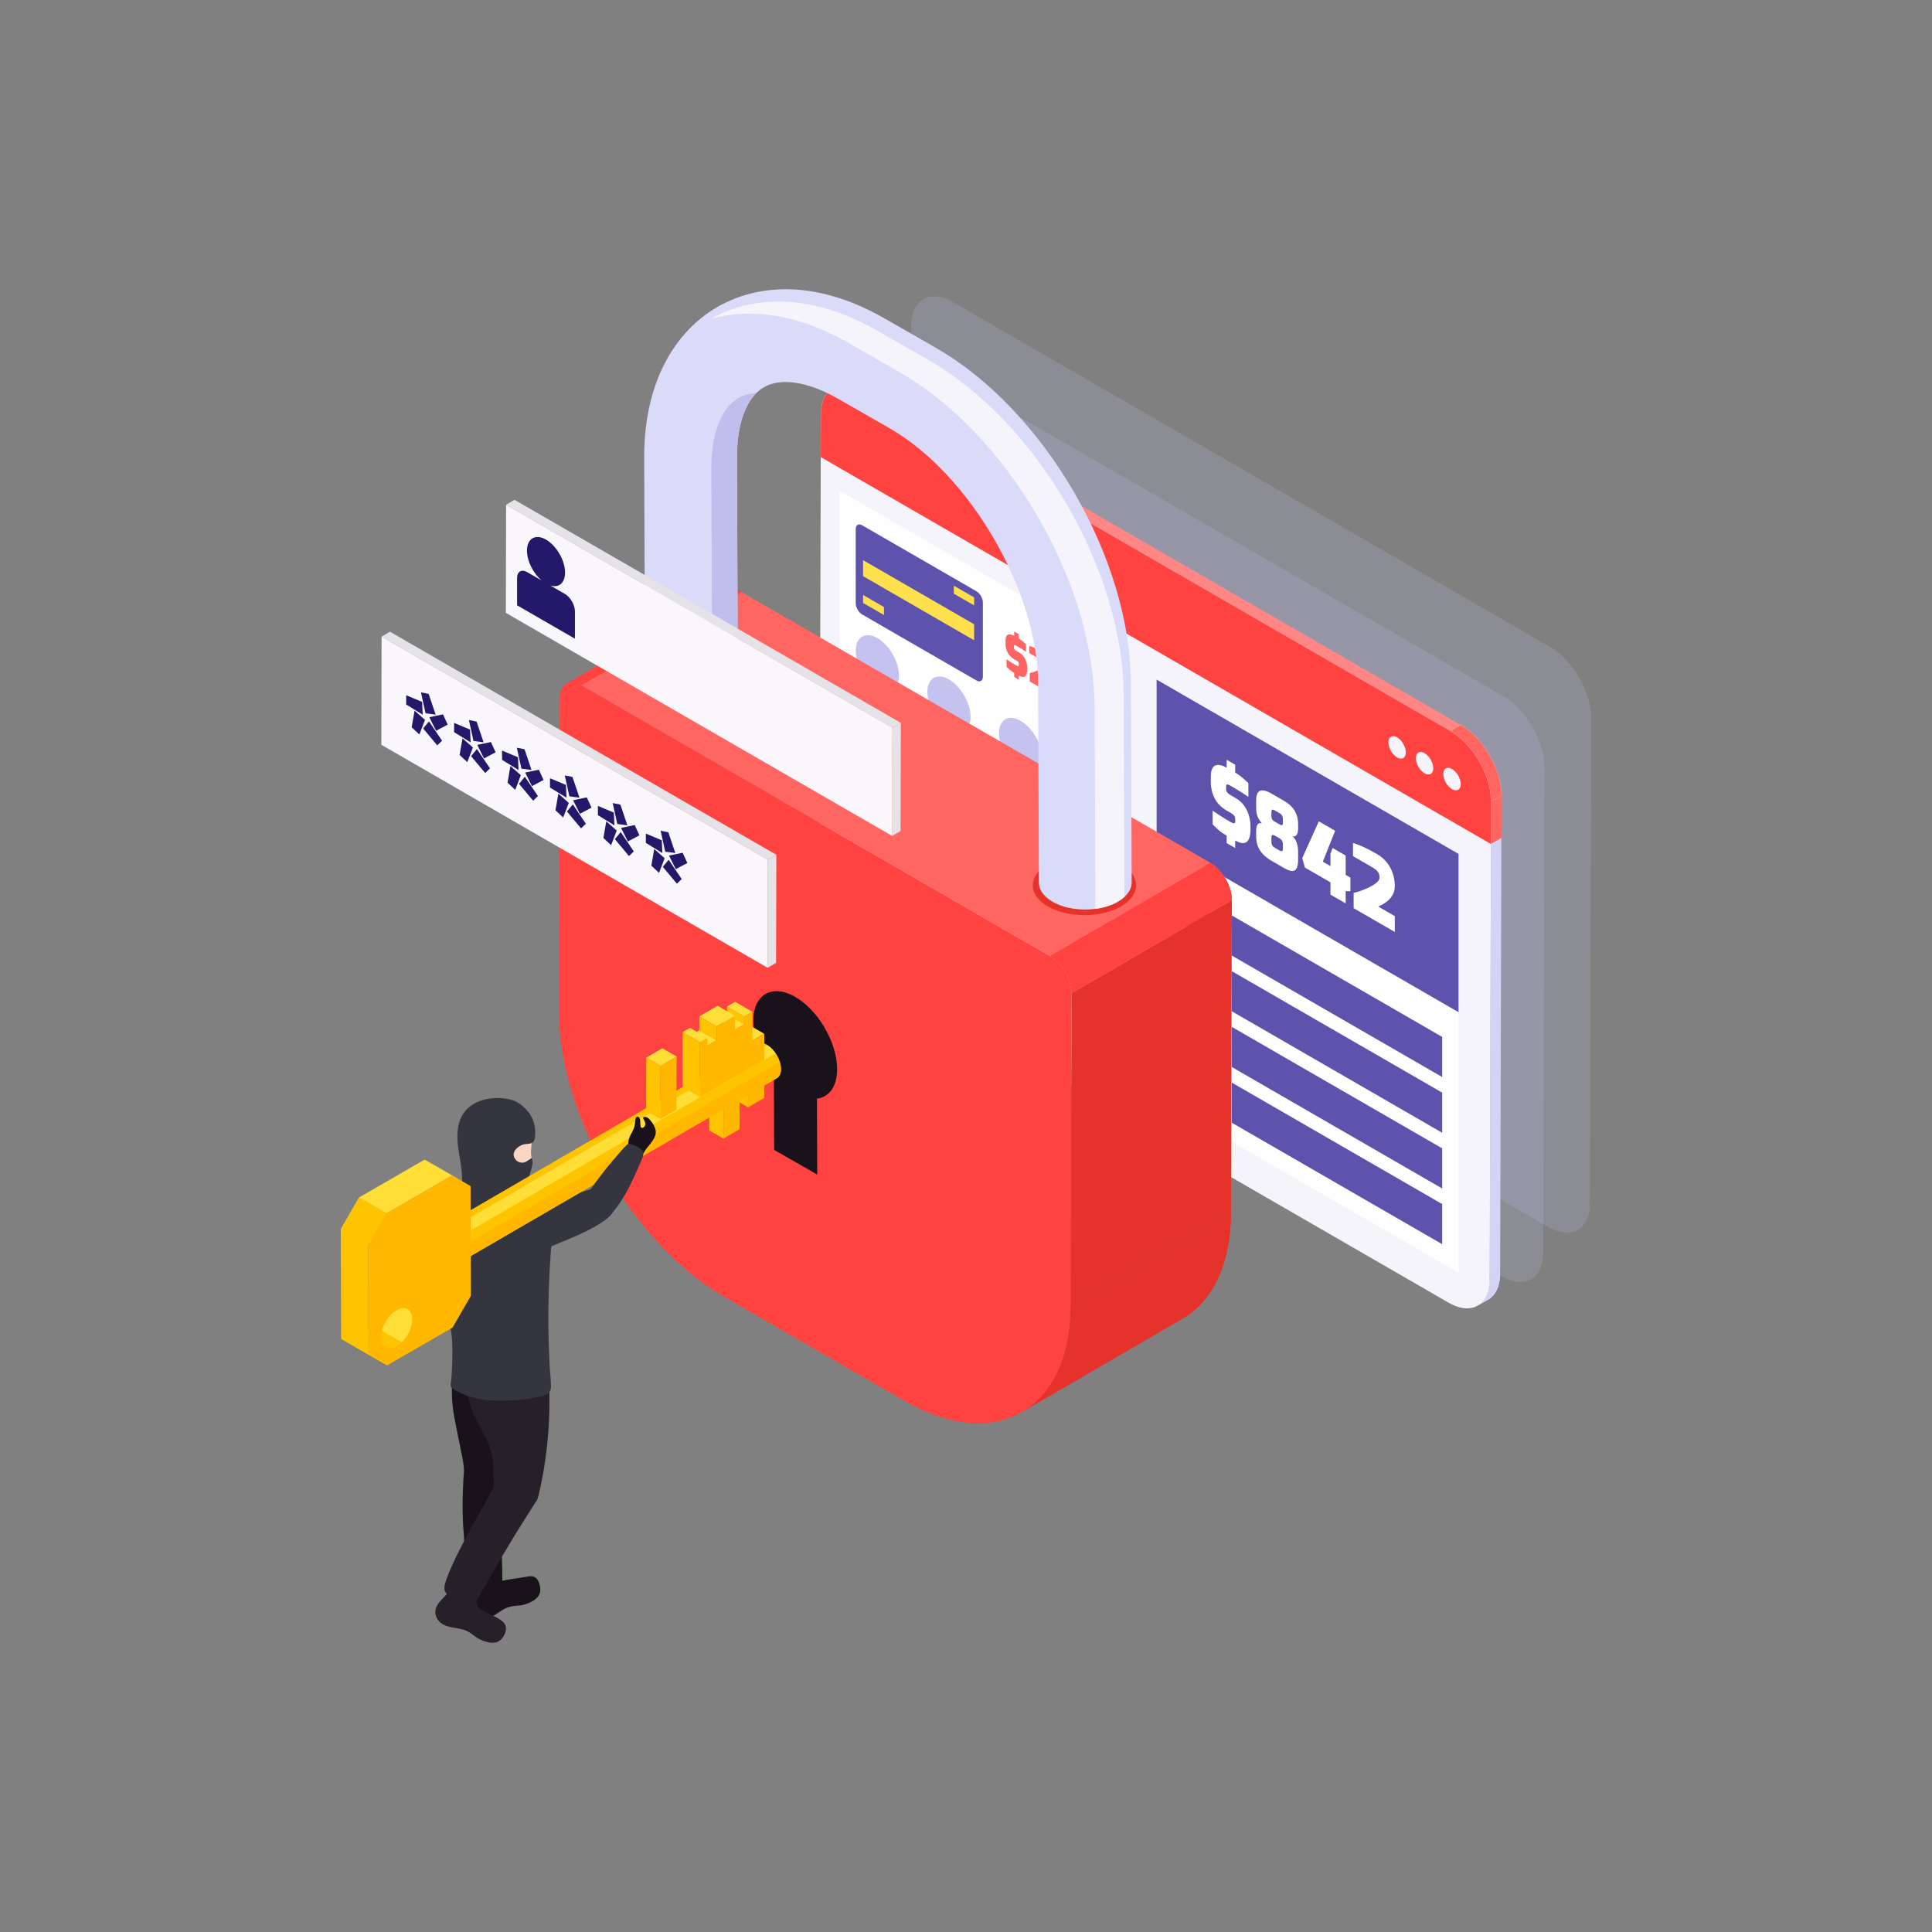 <?xml version="1.0" encoding="utf-8"?>
<!-- Generator: Adobe Illustrator 27.5.0, SVG Export Plug-In . SVG Version: 6.00 Build 0)  -->
<svg version="1.1" id="Layer_1" xmlns="http://www.w3.org/2000/svg" xmlns:xlink="http://www.w3.org/1999/xlink" x="0px" y="0px"
	 viewBox="0 0 450 450" style="enable-background:new 0 0 450 450;" xml:space="preserve">
<rect x="0" y="0" width="450" height="450" fill="#808080" stroke="none"/>
<g>
	<g>
		<g style="opacity:0.2;">
			<path style="fill:#BFBEED;" d="M211.906,188.811c-0.021,6.134,4.295,13.597,9.632,16.682l139.073,80.29
				c5.337,3.084,9.68,0.615,9.694-5.519l0.294-102.904l0.028-10.03c0.014-6.134-4.295-13.605-9.632-16.682L221.922,70.351
				c-5.337-3.077-9.68-0.608-9.694,5.526l-0.028,10.037L211.906,188.811z"/>
		</g>
		<g style="opacity:0.2;">
			<path style="fill:#BFBEED;" d="M201.021,200.291c-0.021,6.134,4.295,13.597,9.632,16.682l139.072,80.29
				c5.337,3.085,9.68,0.616,9.694-5.519l0.294-102.904l0.028-10.03c0.014-6.134-4.295-13.604-9.632-16.682L211.037,81.831
				c-5.337-3.077-9.68-0.609-9.694,5.526l-0.028,10.037L201.021,200.291z"/>
		</g>
		<g>
			<g>
				<g style="enable-background:new    ;">
					<g style="enable-background:new    ;">
						<defs>
							<path id="SVGID_1_" style="enable-background:new    ;" d="M196.402,89.051l-2.429,1.412c1.732-1.006,4.13-0.865,6.776,0.663
								l2.429-1.412C200.532,88.187,198.133,88.045,196.402,89.051z"/>
						</defs>
						<use xlink:href="#SVGID_1_"  style="overflow:visible;fill:#F4F4FA;"/>
						<clipPath id="SVGID_00000165206821095819027160000008598042058260741024_">
							<use xlink:href="#SVGID_1_"  style="overflow:visible;"/>
						</clipPath>
						<g style="clip-path:url(#SVGID_00000165206821095819027160000008598042058260741024_);">
							<path style="fill:#FE8786;" d="M200.749,91.126l2.429-1.412c-2.646-1.528-5.045-1.669-6.776-0.663l-2.429,1.412
								C195.704,89.457,198.102,89.598,200.749,91.126z"/>
						</g>
					</g>
					<g style="enable-background:new    ;">
						<defs>
							<path id="SVGID_00000105390756660315292730000009085885648016630963_" style="enable-background:new    ;" d="
								M344.206,304.098l2.429-1.411c1.708-0.993,2.767-3.104,2.776-6.105l-2.429,1.412
								C346.973,300.995,345.914,303.105,344.206,304.098z"/>
						</defs>
						<use xlink:href="#SVGID_00000105390756660315292730000009085885648016630963_"  style="overflow:visible;fill:#F4F4FA;"/>
						<clipPath id="SVGID_00000057826604603165038280000001927889496159730565_">
							<use xlink:href="#SVGID_00000105390756660315292730000009085885648016630963_"  style="overflow:visible;"/>
						</clipPath>
						<g style="clip-path:url(#SVGID_00000057826604603165038280000001927889496159730565_);">
							<path style="fill:#D3D3F5;" d="M344.206,304.098l2.429-1.411c1.708-0.993,2.767-3.104,2.776-6.105l-2.429,1.412
								C346.973,300.995,345.914,303.105,344.206,304.098z"/>
						</g>
					</g>
					<g>
						<polygon style="fill:#FF6661;" points="347.298,186.697 349.727,185.286 349.699,195.18 347.27,196.582 						"/>
						<polygon style="fill:#D3D3F5;" points="349.699,195.18 349.411,296.582 346.982,297.994 347.27,196.582 						"/>
					</g>
					<g>
						<polygon style="fill:#FE8786;" points="337.805,170.255 340.234,168.844 203.178,89.714 200.749,91.126 						"/>
					</g>
					<g style="enable-background:new    ;">
						<defs>
							<path id="SVGID_00000070841462955792253710000013783924248349220285_" style="enable-background:new    ;" d="
								M347.298,186.697l2.429-1.412c0.017-6.043-4.234-13.406-9.493-16.442l-2.429,1.412
								C343.064,173.292,347.315,180.654,347.298,186.697z"/>
						</defs>
						<use xlink:href="#SVGID_00000070841462955792253710000013783924248349220285_"  style="overflow:visible;fill:#F4F4FA;"/>
						<clipPath id="SVGID_00000104666972921002462590000003536000269565844407_">
							<use xlink:href="#SVGID_00000070841462955792253710000013783924248349220285_"  style="overflow:visible;"/>
						</clipPath>
						<g style="clip-path:url(#SVGID_00000104666972921002462590000003536000269565844407_);enable-background:new    ;">
							<path style="fill:#FF6661;" d="M347.298,186.697l2.429-1.412c0.017-6.043-4.234-13.406-9.493-16.442l-2.429,1.412
								C343.064,173.292,347.315,180.654,347.298,186.697z"/>
						</g>
					</g>
					<g>
						<path style="fill:#F4F4FA;" d="M190.88,207.866c-0.021,6.045,4.232,13.4,9.492,16.44l137.055,79.126
							c5.26,3.04,9.54,0.607,9.554-5.438l0.289-101.411l0.028-9.885c0.014-6.045-4.232-13.407-9.492-16.44L200.751,91.125
							c-5.26-3.033-9.54-0.6-9.554,5.446l-0.028,9.891L190.88,207.866z"/>
					</g>
					<path style="fill:#FE4340;" d="M191.169,106.462l156.1,90.12l0.028-9.885c0.014-6.045-4.232-13.407-9.492-16.44L200.751,91.125
						c-5.26-3.033-9.54-0.6-9.554,5.446L191.169,106.462z"/>
				</g>
			</g>
		</g>
		<g>
			<path style="fill:#F4F4FA;" d="M327.446,175.251c0,1.294-0.909,1.819-2.03,1.172c-1.121-0.647-2.03-2.221-2.03-3.516
				c0-1.295,0.909-1.819,2.03-1.172C326.537,172.382,327.446,173.956,327.446,175.251z"/>
			<path style="fill:#F4F4FA;" d="M333.84,178.943c0,1.294-0.909,1.819-2.03,1.172c-1.121-0.647-2.03-2.221-2.03-3.516
				c0-1.294,0.909-1.819,2.03-1.172C332.931,176.074,333.84,177.648,333.84,178.943z"/>
			<path style="fill:#F4F4FA;" d="M340.234,182.634c0,1.294-0.909,1.819-2.03,1.172c-1.121-0.648-2.03-2.221-2.03-3.516
				c0-1.295,0.909-1.819,2.03-1.172C339.325,179.766,340.234,181.34,340.234,182.634z"/>
		</g>
		<g style="opacity:0.9;">
			<polygon style="fill:#FFFFFF;" points="339.728,198.895 269.392,158.286 269.392,255.833 339.728,296.442 			"/>
			<polygon style="opacity:0.9;fill:#3A2C99;" points="339.728,198.895 269.392,158.286 269.393,195.151 339.728,235.759 			"/>
			<polygon style="opacity:0.9;fill:#3A2C99;" points="335.911,241.518 286.902,213.223 286.902,222.565 335.911,250.861 			"/>
			<polygon style="opacity:0.9;fill:#3A2C99;" points="335.911,254.495 286.902,226.2 286.902,235.543 335.911,263.838 			"/>
			<polygon style="opacity:0.9;fill:#3A2C99;" points="335.911,267.473 286.902,239.178 286.902,248.52 335.911,276.816 			"/>
			<polygon style="opacity:0.9;fill:#3A2C99;" points="335.911,280.451 286.902,252.155 286.903,261.499 335.911,289.793 			"/>
			<path style="opacity:0.9;fill:#3A2C99;" d="M282.021,215.076c0-2.578-1.801-5.707-4.022-6.989
				c-2.222-1.282-4.023-0.233-4.023,2.344c0,2.577,1.801,5.706,4.023,6.99C280.221,218.703,282.021,217.653,282.021,215.076z"/>
			<path style="opacity:0.9;fill:#3A2C99;" d="M282.022,254.009c0-2.578-1.801-5.706-4.023-6.989
				c-2.222-1.283-4.023-0.233-4.023,2.344c0,2.577,1.802,5.708,4.023,6.989C280.221,257.636,282.022,256.586,282.022,254.009z"/>
			<path style="opacity:0.9;fill:#3A2C99;" d="M282.022,241.031c0-2.577-1.801-5.706-4.023-6.988
				c-2.222-1.284-4.023-0.234-4.023,2.344c0,2.578,1.801,5.706,4.023,6.989C280.221,244.659,282.022,243.609,282.022,241.031z"/>
			<path style="opacity:0.9;fill:#3A2C99;" d="M282.021,228.053c0-2.577-1.8-5.706-4.022-6.988
				c-2.222-1.283-4.023-0.233-4.023,2.344c0,2.577,1.801,5.705,4.023,6.988C280.221,231.681,282.021,230.631,282.021,228.053z"/>
			<g>
				<polygon style="fill:#FFFFFF;" points="263.247,198.557 195.506,159.447 195.505,114.267 263.247,153.377 				"/>
				<g>
					<path style="opacity:0.9;fill:#3A2C99;" d="M227.428,158.491l-26.611-15.364c-0.829-0.479-1.501-1.646-1.501-2.608l0-17.293
						c0-0.961,0.671-1.353,1.501-0.875l26.61,15.363c0.829,0.48,1.501,1.646,1.501,2.608l0,17.294
						C228.929,158.577,228.257,158.968,227.428,158.491z"/>
					<polygon style="fill:#FFDE38;" points="226.89,149.132 201.021,134.195 201.021,130.468 226.89,145.403 					"/>
					<polygon style="fill:#FFDE38;" points="226.891,141.01 222.164,138.281 222.164,136.417 226.891,139.146 					"/>
					<polygon style="fill:#FFDE38;" points="205.895,143.252 201.021,140.439 201.021,138.575 205.895,141.389 					"/>
				</g>
				<g style="opacity:0.9;">
					<path style="fill:#FE4340;" d="M234.208,149.229c0-1.668,0.908-1.722,2.016-1.128v-0.996l1.077,0.622v0.995
						c0.728,0.455,1.147,0.825,1.676,1.35v1.747c-0.638-0.45-1.436-0.945-2.094-1.325c-0.539-0.311-0.738-0.403-0.738,0.083v0.127
						c0,0.359,0.06,0.589,0.598,0.899l0.639,0.369c1.517,0.876,1.867,2.606,1.867,3.532v0.382c0,2.094-0.979,2.003-1.947,1.468
						v0.949l-1.077-0.622v-0.949c-0.877-0.518-1.007-0.674-1.786-1.425v-1.747c0.399,0.277,1.357,0.911,2.285,1.447
						c0.429,0.247,0.588,0.212,0.589-0.135v-0.186c0-0.335-0.089-0.561-0.529-0.814l-0.599-0.346
						c-1.896-1.094-1.975-3.05-1.975-3.594V149.229z"/>
					<path style="fill:#FE4340;" d="M239.765,150.445c0.818,0.265,1.596,0.574,3.033,1.406c1.556,0.897,2.274,2.469,2.274,4.09
						c0,1.596-1.476,2.296-2.094,2.586l2.094,1.21v2.013l-5.227-3.017v-1.945c0.808-0.159,3.292-1.062,3.292-1.929
						c0-0.706-0.33-0.978-1.137-1.444l-2.235-1.29L239.765,150.445z"/>
					<path style="fill:#FE4340;" d="M245.522,153.84c0.878,0.148,2.105,0.867,3.272,1.565c1.099,0.657,1.886,1.852,1.886,3.229
						v0.452c0,0.844-0.229,1.302-0.838,1.205c0.628,0.595,0.838,1.387,0.838,2.267v0.336c0,1.399-0.739,1.748-1.955,1.046
						c-1.138-0.658-2.265-1.274-3.143-2.139l0.01-1.695l2.175,1.256c0.778,0.449,0.978,0.553,0.978,0.009v-0.105
						c0-0.533-0.279-0.717-0.918-1.12l-1.626-1.02v-1.828l1.626,0.823c0.688,0.361,0.938,0.507,0.938-0.026v-0.104
						c0-0.59-0.419-0.832-0.938-1.132l-2.304-1.331V153.84z"/>
					<path style="fill:#FE4340;" d="M251.259,156.851l4.798,2.77l0.469,1.173l-2.284,6.25l-2.055-1.187l1.975-5.317l-2.903-1.676
						V156.851z"/>
				</g>
				<g>
					<path style="fill:#BFBEED;" d="M209.394,157.374c0-3.229-2.256-7.148-5.039-8.755c-2.783-1.606-5.039-0.292-5.039,2.936
						c0,3.228,2.256,7.149,5.039,8.755C207.138,161.917,209.395,160.603,209.394,157.374z"/>
					<path style="fill:#BFBEED;" d="M226.075,167.005c0-3.228-2.256-7.148-5.039-8.754c-2.783-1.608-5.039-0.292-5.039,2.936
						c0,3.228,2.256,7.148,5.039,8.754C223.819,171.548,226.075,170.234,226.075,167.005z"/>
					<path style="fill:#BFBEED;" d="M242.755,176.636c0-3.229-2.256-7.148-5.039-8.755c-2.783-1.607-5.039-0.292-5.039,2.936
						c0,3.229,2.256,7.148,5.039,8.755C240.499,181.178,242.755,179.864,242.755,176.636z"/>
					<path style="fill:#BFBEED;" d="M259.436,186.267c0-3.229-2.256-7.148-5.039-8.755c-2.783-1.607-5.039-0.293-5.039,2.936
						c0,3.228,2.256,7.147,5.039,8.755C257.18,190.808,259.436,189.495,259.436,186.267z"/>
				</g>
			</g>
			<g>
				<polygon style="fill:#FFFFFF;" points="263.246,250.924 195.505,211.813 195.505,166.634 263.247,205.744 				"/>
				<g>
					<path style="opacity:0.9;fill:#FE4340;" d="M227.427,210.857l-26.611-15.363c-0.829-0.478-1.501-1.646-1.501-2.607l0-17.293
						c0-0.962,0.673-1.354,1.501-0.875l26.611,15.364c0.829,0.479,1.501,1.646,1.501,2.607l0,17.292
						C228.928,210.944,228.257,211.336,227.427,210.857z"/>
					<polygon style="fill:#FFDE38;" points="226.89,201.498 201.021,186.563 201.021,182.836 226.89,197.771 					"/>
					<polygon style="fill:#FFDE38;" points="226.89,193.377 222.164,190.648 222.164,188.785 226.89,191.513 					"/>
					<polygon style="fill:#FFDE38;" points="205.895,195.621 201.021,192.807 201.021,190.943 205.895,193.757 					"/>
				</g>
				<g style="opacity:0.9;">
					<path style="fill:#FE4340;" d="M235.612,205.817c0-1.457,0.794-1.503,1.762-0.986v-0.869l0.942,0.544v0.869
						c0.637,0.399,1.003,0.722,1.465,1.181v1.527c-0.558-0.392-1.256-0.826-1.832-1.159c-0.471-0.271-0.645-0.352-0.645,0.074v0.111
						c0,0.313,0.052,0.515,0.523,0.787l0.558,0.322c1.326,0.765,1.631,2.278,1.631,3.087v0.334c0,1.831-0.856,1.752-1.701,1.283
						v0.829l-0.942-0.543v-0.83c-0.767-0.452-0.881-0.589-1.561-1.245v-1.527c0.348,0.241,1.186,0.795,1.997,1.263
						c0.375,0.217,0.515,0.187,0.515-0.117v-0.161c0-0.294-0.079-0.492-0.462-0.713l-0.523-0.302
						c-1.657-0.956-1.728-2.667-1.728-3.142V205.817z"/>
					<path style="fill:#FE4340;" d="M240.427,206.918c0.767,0.129,1.84,0.759,2.86,1.368c0.959,0.574,1.648,1.619,1.648,2.823v0.395
						c0,0.738-0.201,1.138-0.732,1.054c0.549,0.52,0.732,1.212,0.732,1.98l0,0.294c0,1.224-0.645,1.53-1.709,0.915
						c-0.994-0.574-1.98-1.112-2.747-1.869l0.009-1.482l1.901,1.097c0.68,0.392,0.855,0.484,0.855,0.008v-0.092
						c0-0.465-0.244-0.626-0.802-0.978l-1.421-0.892v-1.598l1.421,0.719c0.602,0.317,0.82,0.443,0.82-0.023v-0.09
						c0-0.517-0.366-0.728-0.82-0.989l-2.014-1.163V206.918z"/>
					<path style="fill:#FE4340;" d="M245.669,215.317l2.302,1.328c0.541,0.313,0.514-0.037,0.514-0.239v-0.314
						c0-0.334-0.087-0.586-0.419-0.777l-0.383-0.222c-0.279-0.161-0.384-0.08-0.384,0.233l-1.622-0.936l0.192-4.593l4.038,2.331
						v1.76l-2.39-1.38l-0.034,1.013c0.226-0.032,0.453,0.069,0.566,0.124c0.227,0.111,0.55,0.308,0.664,0.384
						c1.011,0.685,1.465,1.755,1.465,2.828v0.951c0,1.387-0.915,1.394-1.771,0.9c-1.081-0.624-1.57-0.916-2.738-1.823V215.317z"/>
					<path style="fill:#FE4340;" d="M250.797,214.686c0-1.315,0.602-1.696,1.692-1.067l1.43,0.826
						c1.264,0.73,1.613,1.821,1.613,2.874v3.52c0,1.203-0.575,1.611-1.622,1.006l-1.43-0.826c-1.133-0.654-1.683-1.699-1.683-2.913
						V214.686z M252.985,219.55l0.366,0.212c0.288,0.167,0.489,0.242,0.489-0.304v-2.712c0-0.465-0.183-0.693-0.419-0.829
						l-0.497-0.286c-0.454-0.262-0.437,0.202-0.437,0.334v2.701C252.488,219.234,252.794,219.44,252.985,219.55z"/>
				</g>
				<g>
					<path style="fill:#BFBEED;" d="M235.26,197.317l1.817,1.049v0.645l-0.608-0.351v2.071l-0.62-0.358v-2.07l-0.588-0.34V197.317z"
						/>
					<path style="fill:#BFBEED;" d="M237.512,199.344c0.594,0.342,0.796,0.708,0.796,1.491c0,0.731-0.186,0.869-0.796,0.517
						c-0.598-0.346-0.797-0.731-0.797-1.437C236.715,199.11,236.923,199.004,237.512,199.344z M237.512,200.817
						c0.176,0.101,0.176,0.072,0.176-0.34c0-0.426,0.003-0.495-0.176-0.598c-0.189-0.109-0.176-0.028-0.176,0.396
						C237.336,200.664,237.349,200.723,237.512,200.817z"/>
					<path style="fill:#BFBEED;" d="M238.433,200.031l0.24-0.002l0.089-0.498l0.531,0.307v0.549l0.285,0.164v0.497l-0.285-0.164
						v0.623c0,0.264,0.045,0.342,0.115,0.426c0,0,0.134,0.156,0.157,0.169v0.419l-0.479-0.276c-0.256-0.148-0.413-0.424-0.413-0.947
						v-0.772l-0.24-0.139V200.031z"/>
					<path style="fill:#BFBEED;" d="M239.7,201.914c0-0.278,0.112-0.515,0.556-0.258c0,0,0.327,0.192,0.327,0.189
						c0,0,0.003-0.021,0-0.026c0-0.197-0.07-0.234-0.199-0.307c-0.079-0.046-0.627-0.322-0.627-0.322v-0.42
						c0.22,0.005,0.412,0.09,0.729,0.273c0.448,0.258,0.717,0.543,0.717,1.097v1.325l-0.5-0.289l-0.121-0.27
						c-0.029,0.061-0.125,0.161-0.358,0.016c-0.403-0.251-0.525-0.648-0.525-0.856V201.914z M240.454,202.519
						c0.131,0.076,0.129-0.047,0.129-0.047v-0.223l-0.166-0.078c-0.102-0.047-0.096,0.053-0.096,0.112
						C240.321,202.436,240.394,202.484,240.454,202.519z"/>
					<path style="fill:#BFBEED;" d="M241.399,200.671l0.62,0.358v2.055c0,0.256,0.049,0.337,0.118,0.421
						c0,0,0.134,0.155,0.158,0.169v0.42l-0.442-0.256c-0.304-0.176-0.454-0.44-0.454-0.963V200.671z"/>
					<path style="fill:#BFBEED;" d="M243.274,201.943l1.018,0.587c0.498,0.288,0.703,0.688,0.703,1.148
						c0,0.23-0.111,0.477-0.342,0.366c0.24,0.184,0.4,0.527,0.4,0.81c0,0.608-0.253,0.685-0.745,0.401l-1.033-0.596V201.943z
						 M244.243,203.512c0.096,0.055,0.144-0.002,0.144-0.106c0-0.163-0.074-0.255-0.144-0.295l-0.349-0.202v0.401L244.243,203.512z
						 M244.275,204.629c0.122,0.07,0.157-0.006,0.157-0.169c0-0.138-0.032-0.286-0.157-0.357l-0.381-0.221v0.528L244.275,204.629z"
						/>
					<path style="fill:#BFBEED;" d="M245.154,205.062c0-0.278,0.113-0.513,0.557-0.257c0,0,0.326,0.192,0.326,0.188v-0.026
						c0-0.196-0.07-0.232-0.198-0.307c-0.08-0.046-0.627-0.322-0.627-0.322v-0.42c0.221,0.005,0.413,0.092,0.73,0.274
						c0.448,0.258,0.716,0.544,0.716,1.096v1.325l-0.498-0.287l-0.123-0.272c-0.029,0.061-0.124,0.161-0.358,0.016
						c-0.403-0.251-0.525-0.648-0.525-0.856V205.062z M245.91,205.669c0.131,0.076,0.127-0.049,0.127-0.049v-0.223l-0.165-0.077
						c-0.103-0.048-0.097,0.052-0.097,0.111v0.023C245.775,205.607,245.849,205.634,245.91,205.669z"/>
					<path style="fill:#BFBEED;" d="M246.854,203.821l0.62,0.358v2.055c0,0.256,0.048,0.335,0.118,0.421
						c0,0,0.134,0.155,0.157,0.168v0.42l-0.441-0.255c-0.304-0.176-0.454-0.44-0.454-0.964V203.821z"/>
					<path style="fill:#BFBEED;" d="M247.855,206.622c0-0.278,0.111-0.515,0.556-0.258c0,0,0.326,0.191,0.326,0.188v-0.026
						c0-0.197-0.07-0.233-0.198-0.307c-0.079-0.046-0.627-0.321-0.627-0.321v-0.419c0.22,0.004,0.412,0.089,0.729,0.273
						c0.447,0.257,0.716,0.543,0.716,1.096v1.324l-0.499-0.288l-0.122-0.271c-0.028,0.062-0.124,0.163-0.358,0.016
						c-0.403-0.251-0.524-0.646-0.524-0.854V206.622z M248.61,207.229c0.131,0.075,0.127-0.05,0.127-0.05v-0.223l-0.166-0.076
						c-0.103-0.048-0.096,0.052-0.096,0.111v0.023C248.476,207.166,248.549,207.192,248.61,207.229z"/>
					<path style="fill:#BFBEED;" d="M249.554,206.315l0.518,0.298l0.103,0.253c0.105-0.054,0.208-0.106,0.467,0.043
						c0.441,0.254,0.492,0.61,0.492,1.027v1.261l-0.62-0.358v-1.277c0-0.155-0.036-0.214-0.105-0.253
						c-0.118-0.069-0.195-0.076-0.233,0.002v1.333l-0.621-0.359V206.315z"/>
					<path style="fill:#BFBEED;" d="M251.869,207.633c0.167,0.096,0.5,0.27,0.826,0.61v0.423c0,0-0.192-0.133-0.477-0.297
						c-0.217-0.126-0.288-0.175-0.288,0.308c0,0.452,0.058,0.497,0.288,0.63c0.295,0.17,0.499,0.259,0.499,0.259v0.423
						c-0.241,0.058-0.583-0.2-0.849-0.349c-0.316-0.183-0.559-0.557-0.559-1.329C251.31,207.541,251.544,207.446,251.869,207.633z"
						/>
					<path style="fill:#BFBEED;" d="M253.556,208.611c0.566,0.326,0.777,0.53,0.777,1.183c0,0.405-0.195,0.414-0.502,0.238
						l-0.397-0.23c0,0.268,0.151,0.298,0.387,0.435c0.23,0.133,0.24,0.139,0.48,0.237v0.467c-0.224-0.011-0.662-0.278-0.928-0.431
						c-0.432-0.251-0.56-0.655-0.56-1.337C252.814,208.352,253.005,208.293,253.556,208.611z M253.62,209.453
						c0.055,0.031,0.093,0.005,0.093-0.065c0-0.134-0.003-0.19-0.113-0.254c-0.134-0.078-0.172-0.074-0.166,0.212L253.62,209.453z"
						/>
				</g>
				<g>
					<path style="fill:#BFBEED;" d="M209.394,209.742c0-3.228-2.256-7.148-5.039-8.755c-2.783-1.606-5.039-0.292-5.039,2.937
						c0,3.228,2.256,7.148,5.039,8.754C207.139,214.286,209.394,212.97,209.394,209.742z"/>
					<path style="fill:#BFBEED;" d="M226.075,219.372c0-3.228-2.256-7.148-5.039-8.755c-2.783-1.606-5.039-0.291-5.04,2.937
						c0,3.229,2.256,7.148,5.039,8.755C223.818,223.915,226.075,222.601,226.075,219.372z"/>
					<path style="fill:#BFBEED;" d="M242.756,229.003c0-3.228-2.256-7.148-5.039-8.755c-2.784-1.607-5.039-0.292-5.039,2.937
						c0,3.228,2.255,7.147,5.039,8.755C240.499,233.546,242.756,232.231,242.756,229.003z"/>
					<path style="fill:#BFBEED;" d="M259.436,238.634c0-3.229-2.256-7.149-5.039-8.755c-2.783-1.608-5.04-0.293-5.04,2.935
						c0,3.228,2.256,7.148,5.04,8.756C257.18,243.177,259.436,241.862,259.436,238.634z"/>
				</g>
			</g>
			<g>
				<g>
					<path style="fill:#FFFFFF;" d="M282.022,180.866c0-3.057,1.666-3.157,3.697-2.07v-1.826l1.977,1.141v1.827
						c1.336,0.835,2.105,1.512,3.075,2.476v3.207c-1.171-0.825-2.636-1.734-3.843-2.432c-0.989-0.571-1.356-0.741-1.356,0.151v0.234
						c0,0.658,0.111,1.083,1.099,1.654l1.171,0.677c2.782,1.605,3.423,4.779,3.423,6.477v0.701c0,3.844-1.793,3.679-3.569,2.696
						v1.741l-1.978-1.143v-1.741c-1.61-0.95-1.848-1.237-3.276-2.612v-3.206c0.732,0.507,2.49,1.671,4.192,2.654
						c0.786,0.454,1.079,0.389,1.079-0.248v-0.339c0-0.616-0.164-1.029-0.969-1.494l-1.099-0.635
						c-3.478-2.008-3.624-5.596-3.624-6.593V180.866z"/>
					<path style="fill:#FFFFFF;" d="M292.585,193.504c0-1.061,0.329-2.103,1.354-1.703c-1.354-1.566-1.354-2.671-1.354-3.966v-1.38
						c0-2.973,1.703-2.691,3.588-1.603l2.856,1.65c2.16,1.246,3.331,2.899,3.331,5.618v0.934c0,0.574-0.183,2.165-1.374,1.67
						c1.263,1.005,1.374,2.895,1.374,3.808v1.614c0,3.461-1.575,3.02-3.35,1.994l-2.838-1.638c-3.478-2.008-3.588-4.512-3.588-5.872
						V193.504z M296.996,191.422l0.952,0.549c0.806,0.466,0.86,0.2,0.86-0.438v-0.637c0-1.019-0.421-1.282-0.86-1.536l-0.952-0.55
						c-0.549-0.316-0.86-0.433-0.86,0.544v0.637C296.136,190.819,296.373,191.063,296.996,191.422z M296.996,197.496l0.952,0.549
						c0.806,0.465,0.86,0.114,0.86-0.481v-0.85c0-0.551-0.11-1.061-0.824-1.473l-0.989-0.57c-0.768-0.444-0.86-0.072-0.86,0.501
						v0.849C296.136,196.764,296.356,197.126,296.996,197.496z"/>
					<path style="fill:#FFFFFF;" d="M307.175,191.311l3.808,2.199l-2.874,7.195l1.775,1.025v-2.845l0.494-1.373l3.058,1.766l0,4.502
						l1.099,0.634v3.163l-1.099-0.018v2.867l-3.551-2.05v-2.867l-5.949-3.434l-0.623-2.207L307.175,191.311z"/>
					<path style="fill:#FFFFFF;" d="M315.138,196.333c1.501,0.484,2.93,1.054,5.565,2.577c2.855,1.648,4.174,4.533,4.174,7.506
						c0,2.93-2.71,4.211-3.845,4.745l3.845,2.219l0.001,3.696l-9.593-5.54v-3.567c1.483-0.29,6.041-1.946,6.041-3.54
						c0-1.295-0.605-1.794-2.088-2.65l-4.1-2.368V196.333z"/>
				</g>
			</g>
		</g>
	</g>
	<g>
		<g>
			<g style="enable-background:new    ;">
				<g style="enable-background:new    ;">
					<defs>
						<path id="SVGID_00000020391060218959242970000013205061759951492736_" style="enable-background:new    ;" d="
							M131.837,159.294l37.355-21.708c0.912-0.53,2.176-0.455,3.573,0.351l-37.355,21.708
							C134.014,158.839,132.75,158.764,131.837,159.294z"/>
					</defs>
					<use xlink:href="#SVGID_00000020391060218959242970000013205061759951492736_"  style="overflow:visible;fill:#FE4340;"/>
					<clipPath id="SVGID_00000020383797259670318680000017761436882524393653_">
						<use xlink:href="#SVGID_00000020391060218959242970000013205061759951492736_"  style="overflow:visible;"/>
					</clipPath>
					<g style="clip-path:url(#SVGID_00000020383797259670318680000017761436882524393653_);enable-background:new    ;">
						<path style="fill:#FE4340;" d="M131.837,159.294l37.355-21.708c0.898-0.522,2.136-0.457,3.505,0.313l-37.355,21.708
							C133.973,158.837,132.735,158.772,131.837,159.294z"/>
						<path style="fill:#FE4340;" d="M135.343,159.607l37.355-21.708c0.022,0.013,0.045,0.025,0.067,0.038l-37.355,21.708
							C135.388,159.633,135.365,159.62,135.343,159.607z"/>
					</g>
				</g>
				<g style="enable-background:new    ;">
					<defs>
						<path id="SVGID_00000124846735311261917660000001362748112176272020_" style="enable-background:new    ;" d="
							M275.404,307.156l-37.355,21.708c6.952-4.04,11.279-12.604,11.313-24.741l37.355-21.708
							C286.683,294.552,282.357,303.116,275.404,307.156z"/>
					</defs>
					<use xlink:href="#SVGID_00000124846735311261917660000001362748112176272020_"  style="overflow:visible;fill:#E5322B;"/>
					<clipPath id="SVGID_00000128472827707130382600000003367333160829835398_">
						<use xlink:href="#SVGID_00000124846735311261917660000001362748112176272020_"  style="overflow:visible;"/>
					</clipPath>
					<g style="clip-path:url(#SVGID_00000128472827707130382600000003367333160829835398_);enable-background:new    ;">
						<path style="fill:#E5322B;" d="M249.362,304.124l37.355-21.708c-0.034,12.137-4.361,20.701-11.313,24.741l-37.355,21.708
							C245.001,324.824,249.328,316.26,249.362,304.124z"/>
					</g>
				</g>
				<g>
					<polygon style="fill:#E5322B;" points="249.568,231.332 286.924,209.624 286.717,282.415 249.362,304.124 					"/>
				</g>
				<g>
					<polygon style="fill:#FF6661;" points="135.41,159.645 172.765,137.937 281.921,200.958 244.565,222.666 					"/>
				</g>
				<g style="enable-background:new    ;">
					<defs>
						<path id="SVGID_00000027603019084375518400000018098079221352550292_" style="enable-background:new    ;" d="
							M244.565,222.666l37.355-21.708c2.775,1.602,5.012,5.478,5.003,8.666l-37.355,21.708
							C249.578,228.143,247.34,224.268,244.565,222.666z"/>
					</defs>
					<use xlink:href="#SVGID_00000027603019084375518400000018098079221352550292_"  style="overflow:visible;fill:#FE4340;"/>
					<clipPath id="SVGID_00000005237318320936008080000003828554418268773772_">
						<use xlink:href="#SVGID_00000027603019084375518400000018098079221352550292_"  style="overflow:visible;"/>
					</clipPath>
					<g style="clip-path:url(#SVGID_00000005237318320936008080000003828554418268773772_);enable-background:new    ;">
						<path style="fill:#FE4340;" d="M244.565,222.666l37.355-21.708c0.6,0.347,1.175,0.799,1.707,1.328l-37.355,21.708
							C245.74,223.465,245.165,223.013,244.565,222.666z"/>
						<path style="fill:#FE4340;" d="M246.272,223.994l37.355-21.708c1.93,1.918,3.303,4.839,3.296,7.338l-37.355,21.708
							C249.575,228.833,248.203,225.912,246.272,223.994z"/>
					</g>
				</g>
				<g>
					<path style="fill:#FE4340;" d="M244.565,222.666c2.775,1.602,5.012,5.477,5.003,8.666l-0.206,72.792
						c-0.069,24.432-17.531,34.383-38.793,22.107l-41.86-24.168c-21.263-12.276-38.611-42.324-38.542-66.757l0.206-72.791
						c0.009-3.189,2.261-4.472,5.036-2.87L244.565,222.666z"/>
				</g>
			</g>
		</g>
		<path style="fill:#E5322B;" d="M169.653,158.596c-4.686,2.706-12.354,2.706-17.04,0c-4.686-2.706-4.686-7.133,0-9.838
			c4.686-2.706,12.354-2.706,17.04,0C174.339,151.464,174.339,155.891,169.653,158.596z"/>
		<path style="fill:#E5322B;" d="M261.104,211.126c-4.686,2.705-12.354,2.705-17.04,0c-4.686-2.706-4.686-7.133,0-9.839
			c4.686-2.705,12.354-2.705,17.04,0C265.79,203.993,265.79,208.42,261.104,211.126z"/>
		<g>
			<path style="fill:#DADAF9;" d="M150.044,106.687l0.175,46.384c0.006,1.613,1.065,3.218,3.181,4.443
				c4.232,2.447,11.07,2.421,15.284-0.057c2.113-1.242,3.16-2.871,3.148-4.489l-0.175-46.362c-0.03-8.089,2.24-14.064,6.234-16.389
				c3.993-2.325,10.309-1.352,17.333,2.67l11.936,6.828c18.699,10.703,34.56,37.946,34.641,59.491l0.175,46.384
				c0.006,1.613,1.071,3.223,3.186,4.443c2.712,1.569,6.501,2.121,9.981,1.66c1.941-0.256,3.79-0.829,5.298-1.718
				c0.571-0.336,1.063-0.695,1.473-1.076c1.129-1.04,1.685-2.225,1.674-3.408l-0.169-46.367
				c-0.053-14.095-4.782-29.934-13.317-44.586c-8.528-14.647-19.969-26.577-32.206-33.579l-11.936-6.834
				c-6.745-3.858-13.461-6.091-19.956-6.633c-6.892-0.569-13.459,0.831-18.989,4.05c-5.53,3.22-9.983,8.24-12.886,14.512
				C151.387,91.975,150.015,98.915,150.044,106.687z"/>
			<path style="fill:#BFBEED;" d="M171.927,92.764c1.217-0.709,2.652-1.107,4.254-1.211c-2.92,2.887-4.549,8.207-4.524,15.055
				l0.175,46.361c0.014,1.62-1.035,3.244-3.148,4.488c-0.843,0.495-1.794,0.889-2.805,1.188l-0.186-49.493
				C165.662,101.063,167.935,95.089,171.927,92.764z"/>
			<path style="fill:#F4F4FA;" d="M165.564,74.282c3.773-1.067,7.818-1.444,11.986-1.097c6.5,0.536,13.211,2.77,19.962,6.628
				l11.936,6.834c12.237,7.002,23.672,18.932,32.206,33.585c8.534,14.647,13.258,30.485,13.311,44.587l0.176,46.876
				c1.941-0.256,3.79-0.829,5.298-1.718c0.571-0.336,1.063-0.695,1.473-1.076l-0.176-46.91
				c-0.053-14.101-4.782-29.934-13.311-44.587c-8.536-14.652-19.975-26.577-32.212-33.579l-11.936-6.833
				c-6.745-3.864-13.462-6.092-19.957-6.634C177.52,69.794,171.043,71.155,165.564,74.282z"/>
		</g>
		<path style="fill:#19121B;" d="M175.474,237.826c-0.024-6.207,4.324-8.739,9.712-5.656c5.387,3.083,9.773,10.615,9.796,16.821
			c0.015,4.091-1.874,6.57-4.702,6.914l0.066,17.669l-10.032-5.742l-0.066-17.668C177.405,246.575,175.489,241.917,175.474,237.826z
			"/>
	</g>
	<g>
		<g>
			<g id="man_6_">
				<g id="man_8_">
					<g>
						<g>
							<g>
								<path style="fill:#19121B;" d="M110.305,370.867c0.409-0.934,3.769-1.826,4.754-2.154c2.506-0.834,5.075-0.999,7.648-1.469
									c0.521-0.095,1.068-0.181,1.574-0.024c1.278,0.401,1.772,2.623,1.48,3.734c-0.206,0.785-0.815,1.41-1.501,1.845
									c-1.028,0.653-2.431,1.128-3.648,1.184c-1.304,0.061-2.525,0.341-3.642,1.045c-1.446,0.911-2.514,1.92-4.302,1.865
									c-1.795-0.055-3.161-1.286-3.042-3.135c0.043-0.662,0.226-1.306,0.408-1.944
									C110.15,371.415,110.204,371.099,110.305,370.867z"/>
								<path style="fill:#262028;" d="M104.397,370.865c0.082-0.115,0.16-0.233,0.235-0.355c0.756-1.248,1.919-1.935,3.126-2.734
									c0.449-0.298,0.928-0.606,1.466-0.64c1.227-0.077,2.092,1.346,1.98,2.571c-0.051,0.567-0.242,1.114-0.326,1.678
									c-0.159,1.069-0.026,2.572,0.902,3.285c1.247,0.958,3.004,1.526,4.363,2.359c0.53,0.324,1.068,0.675,1.407,1.196
									c0.798,1.227-0.136,3.246-1.233,3.97c-0.677,0.448-1.548,0.506-2.349,0.372c-1.202-0.201-2.563-0.783-3.508-1.555
									c-1.011-0.826-2.106-1.432-3.409-1.655c-2.235-0.38-4.986-0.606-5.603-3.339c-0.165-0.73,0.045-1.505,0.42-2.153
									C102.531,372.719,103.631,371.928,104.397,370.865z"/>
							</g>
						</g>
					</g>
				</g>
				<path style="fill:#19121B;" d="M112.608,314.088c0.987,0.998,4.716-0.839,4.766-1.329c4.433-3.436,3.907,10.287,2.634,15.74
					c-0.683,2.94-0.505,6-0.912,8.986c-0.454,3.327-1.156,6.622-2.097,9.845c-0.202,0.696-0.432,1.416-0.93,1.944
					c-1.027,1.091-2.765,0.986-4.242,0.743c-1.281-0.21-2.713-0.571-3.343-1.704c-0.389-0.698-0.377-1.541-0.371-2.339
					c0.014-2.106,0.027-4.281-0.393-6.35c-0.447-2.207-0.896-4.414-1.343-6.622c-0.391-1.932-0.783-3.866-0.978-5.826
					c-0.352-3.544-0.054-7.119,0.493-10.628c0.288-1.842-0.325-5.293,2.29-5.665C110.548,310.548,111.951,313.423,112.608,314.088z"
					/>
				<path style="fill:#F7736A;" d="M117.888,341.439l0.734-3.082C118.329,339.373,118.087,340.403,117.888,341.439z"/>
				<path style="fill:#19121B;" d="M116.469,346.167c-0.76-1.051-2.64-0.995-3.268-0.717c-0.494,0.22-4.093-1.845-5.151-2.641
					c0.08,0.06-0.062,0.933-0.07,1.064c-0.024,0.364-0.046,0.73-0.065,1.096c-0.04,0.721-0.073,1.443-0.099,2.166
					c-0.052,1.413-0.076,2.826-0.066,4.24c0.01,1.442,0.056,2.884,0.144,4.324c0.078,1.286,0.296,2.581,0.189,3.859
					c-0.055,0.655,0.122,1.363,0.204,2.013c0.091,0.732,0.183,1.464,0.274,2.196c0.182,1.464,0.365,2.928,0.548,4.392
					c0.026,0.205,0.051,0.41,0.077,0.615c0.139,1.119,0.195,2.926,1.049,3.757c0.883,0.858,2.368,1.168,3.547,0.959
					c0.996-0.176,1.917-0.723,2.567-1.496c0.737-0.876,0.638-2.201,0.646-3.301c0.035-4.62-0.287-9.236-0.294-13.855
					c-0.004-3.562,0.186-7.149,0.86-10.639L116.469,346.167z"/>
				<path style="fill:#262028;" d="M119.454,315.049c0.424-0.22,2.604-1.313,2.586-1.905c-0.012-0.397,1.061-0.728,1.337-0.723
					c0.5,0.01,1.004,0.331,1.407,0.619c0.994,0.71,1.726,1.802,2.179,2.97c0.62,1.605,0.769,3.366,0.866,5.099
					c0.287,5.164,0.152,10.355-0.395,15.496c-0.277,2.597-0.659,5.179-1.146,7.74c-0.242,1.281-0.512,2.556-0.807,3.824
					c-0.284,1.219-0.537,1.6-1.56,2.244c-2.197,1.382-6.153,1.199-7.723-1.287c-1.692-2.674-0.988-6.84-1.529-9.848
					c-0.784-4.372-3.695-7.578-5.031-11.731c-0.983-3.048-0.849-5.925-0.335-9.033c0.242-1.469,0.697-4.982,2.193-5.841
					c0.397-0.227,3.09-0.84,5.267,1.323C118.035,315.26,117.887,315.855,119.454,315.049z"/>
				<g>
					<g>
						<g>
							<g>
								<g>
									<g>
										<path style="fill:#35353F;" d="M104.693,300.224c-0.021-0.757-0.071-1.516-0.21-2.307
											c-0.644-3.666-1.741-7.246-2.202-10.945c-0.357-2.872-0.616-6.454,1.662-8.673c0.372-0.362,0.798-0.662,1.249-0.917
											c4.428-2.5,8.663,0.544,12.812,2.039c2.727,0.982,5.341,2.27,7.782,3.831c0.85,0.543,1.72,0.915,2.292,1.761
											c0.713,1.055,0.629,1.823,0.517,3.021c-0.13,1.404-0.245,2.809-0.346,4.215c-0.202,2.813-0.346,5.629-0.432,8.447
											c-0.173,5.636-0.113,11.28,0.179,16.911c0.092,1.779,0.317,3.574,0.343,5.354c0.018,1.268-0.84,1.872-2.03,2.183
											c-3.34,0.875-7.213,1.164-10.654,1.092c-3.577-0.075-7.216-0.849-10.219-2.794c-0.768-0.498-0.395-1.291-0.326-2.124
											c0.084-1.006,0.147-2.013,0.19-3.022c0.083-1.961,0.087-3.925,0.014-5.886c-0.055-1.476-0.404-2.898-0.472-4.337
											c-0.082-1.739-0.033-3.488-0.102-5.229C104.703,301.941,104.717,301.083,104.693,300.224z"/>
									</g>
								</g>
							</g>
						</g>
					</g>
				</g>
				<path style="fill:#262028;" d="M123.287,352.182c-1.205,1.897-2.397,3.802-3.571,5.718c-0.929,1.515-1.847,3.037-2.749,4.569
					c-0.694,1.18-1.379,2.365-2.054,3.555c-0.866,1.528-1.734,3.066-2.623,4.566c-0.661,1.116-1.159,2.723-2.461,3.28
					c-1.153,0.493-2.884-0.314-3.801-0.958c-0.725-0.509-2.087-1.5-2.414-2.35c-0.329-0.856,0.179-2.173,0.467-2.975
					c0.766-2.132,1.75-4.179,2.768-6.204c1.712-3.402,3.53-6.75,5.449-10.039c1.832-3.139,3.292-6.389,4.948-9.623
					c0.182-0.355,0.596-0.605,0.976-0.645c0.492-0.051,6.54,7.056,6.854,8.275C125.074,349.352,124.775,349.838,123.287,352.182z"/>
				<path style="fill:#F9D5C3;" d="M119.112,275.816c0.159-1.097,0.988-0.842,0.569-1.837c-0.356-0.845-0.896-1.622-1.621-2.182
					c-0.724-0.561-1.64-0.893-2.555-0.843c-0.315,0.018-0.526,0.198-0.838,0.199c-0.863,0.003-1.732-0.162-2.593-0.037
					c-0.858,0.124-1.65,0.187-1.65,1.154c0.001,1.29,0.06,2.532-0.353,3.8c-0.221,0.678-0.554,1.332-0.614,2.042
					c-0.116,1.397,0.904,2.699,2.165,3.308c1.551,0.75,3.305,0.682,4.954,0.442c0.828-0.12,1.994-0.286,2.48-1.074
					c0.365-0.595,0.209-1.374,0.131-2.025C119.067,277.779,118.967,276.806,119.112,275.816z"/>
				<g>
					<g>
						<g style="enable-background:new    ;">
							<g style="enable-background:new    ;">
								<defs>
									<path id="SVGID_00000122700500761836536700000016037635406792126875_" style="enable-background:new    ;" d="
										M117.251,259.328l-3.595,2.089c0.255-0.147,0.606-0.128,0.993,0.096l3.595-2.089
										C117.859,259.201,117.507,259.181,117.251,259.328z"/>
								</defs>
								<clipPath id="SVGID_00000176018443600827479380000014804637998472567213_">
									<use xlink:href="#SVGID_00000122700500761836536700000016037635406792126875_"  style="overflow:visible;"/>
								</clipPath>
								<g style="clip-path:url(#SVGID_00000176018443600827479380000014804637998472567213_);enable-background:new    ;">
									<path style="fill:#7F89A6;" d="M114.649,261.513l3.595-2.089c-0.385-0.223-0.737-0.243-0.993-0.095l-3.595,2.089
										C113.911,261.27,114.262,261.29,114.649,261.513z"/>
								</g>
							</g>
						</g>
					</g>
					<g>
						<g>
							<path style="fill:#F9D5C3;" d="M122.815,261.793c0.521,0.634,0.929,1.349,1.053,2.185c0.278,1.865-0.472,3.782-0.067,5.632
								c0.393,1.793-0.377,5.865-3.912,6.908c-1.788,0.528-5.318-0.09-6.453-0.634c-1.524-0.73-2.53-2.206-3.431-3.636
								C102.62,260.521,117.806,255.699,122.815,261.793z"/>
						</g>
					</g>
					<path style="fill:#35353F;" d="M106.683,266.986c0.226,1.918,0.646,3.81,0.828,5.732c0.308,3.238-0.044,6.611,1.107,9.654
						c0.671,1.773,1.854,3.343,3.351,4.503c0,0.147,1.271,1.182,1.411,1.312c0.656,0.603,1.312,1.207,1.968,1.81
						c0.175,0.161,0.374,0.331,0.611,0.331c0.244-0.001,0.446-0.181,0.617-0.355c1.734-1.764,2.969-3.967,3.877-6.268
						c0-0.124,0.124-0.319,0.168-0.437c0.055-0.146,0.109-0.293,0.161-0.439c0.108-0.301,0.211-0.604,0.311-0.908
						c0.511-1.562,0.918-3.155,1.313-4.75c0.405-1.633,0.896-3.247,1.35-4.867c0.118-0.42,0.236-0.842,0.277-1.276
						c0.023-0.242,0.02-0.487-0.019-0.727c-0.02-0.12-0.048-0.237-0.088-0.351c-0.025-0.073-0.086-0.159-0.063-0.234
						c-0.406,0.255-0.806,0.524-1.206,0.789c-0.744,0.494-1.836,0.371-2.451-0.277c-1.64-1.73,0.578-3.601,2.28-3.76
						c0.578-0.054,1.229-0.028,1.651-0.427c0.31-0.294,0.406-0.745,0.455-1.17c0.321-2.768-0.532-5.103-2.563-6.972
						c-0.638-0.587-1.345-1.117-2.142-1.462c-0.7-0.299-1.456-0.448-2.208-0.555c-4.115-0.584-8.939,0.722-10.528,4.987
						c-0.697,1.873-0.712,3.933-0.492,5.919C106.668,266.853,106.676,266.92,106.683,266.986z"/>
				</g>
			</g>
		</g>
		<path style="fill:#35353F;" d="M122.986,281.608c-1.514,0.587-2.878,1.358-3.385,2.945c-0.468,1.469-0.513,2.967,0.269,4.352
			c0.812,1.439,2.381,2.423,4.03,2.527c1.539,0.098,3.025-0.516,4.445-1.117c3.982-1.685,7.968-3.098,11.624-5.465
			c1.522-0.994,3.058-2.288,3.396-4.075c0.227-1.206-0.17-2.512-1.031-3.386c-2.088-2.121-3.877-0.706-4.232-0.586
			C126.941,280.531,122.743,281.703,122.986,281.608z"/>
		<g>
			<g>
				<g style="enable-background:new    ;">
					<g>
						<polygon style="fill:#FFB700;" points="174.284,245.523 178.036,243.343 178.001,255.733 174.249,257.913 						"/>
					</g>
					<g>
						<polygon style="fill:#FFDE38;" points="170.966,243.608 174.718,241.427 178.036,243.343 174.284,245.523 						"/>
					</g>
					<g>
						<polygon style="fill:#FFC400;" points="174.284,245.523 174.249,257.913 170.931,255.998 170.966,243.608 						"/>
					</g>
				</g>
			</g>
			<g>
				<g style="enable-background:new    ;">
					<g>
						<polygon style="fill:#FFB700;" points="168.543,252.809 172.295,250.628 172.26,263.018 168.508,265.199 						"/>
					</g>
					<g>
						<polygon style="fill:#FFDE38;" points="165.225,250.893 168.977,248.712 172.295,250.628 168.543,252.809 						"/>
					</g>
					<g>
						<polygon style="fill:#FFC400;" points="168.543,252.809 168.508,265.199 165.19,263.283 165.225,250.893 						"/>
					</g>
				</g>
			</g>
			<g>
				<g style="enable-background:new    ;">
					<g style="enable-background:new    ;">
						<defs>
							<path id="SVGID_00000131364398999478374840000017583282552428279211_" style="enable-background:new    ;" d="
								M176.31,243.147l-72.693,42.244c0.595-0.346,1.418-0.297,2.326,0.227l72.692-42.244
								C177.728,242.85,176.905,242.802,176.31,243.147z"/>
						</defs>
						<use xlink:href="#SVGID_00000131364398999478374840000017583282552428279211_"  style="overflow:visible;fill:#FFC400;"/>
						<clipPath id="SVGID_00000174596424134278540030000009369562181514024341_">
							<use xlink:href="#SVGID_00000131364398999478374840000017583282552428279211_"  style="overflow:visible;"/>
						</clipPath>
						<g style="clip-path:url(#SVGID_00000174596424134278540030000009369562181514024341_);enable-background:new    ;">
							<path style="fill:#FFC400;" d="M105.944,285.619l72.692-42.244c-0.005-0.003-0.011-0.006-0.016-0.009l-72.693,42.244
								C105.932,285.612,105.938,285.616,105.944,285.619z"/>
							<path style="fill:#FFC400;" d="M105.927,285.609l72.693-42.244c-0.902-0.515-1.718-0.561-2.31-0.218l-72.693,42.244
								C104.208,285.048,105.026,285.094,105.927,285.609z"/>
						</g>
					</g>
					<g style="enable-background:new    ;">
						<defs>
							<path id="SVGID_00000001659531690165716230000017505227462976084369_" style="enable-background:new    ;" d="
								M108.254,293.371l72.693-42.244c0.587-0.341,0.951-1.066,0.954-2.097c0.006-2.08-1.455-4.61-3.265-5.655l-72.692,42.244
								c1.81,1.045,3.271,3.575,3.265,5.655C109.205,292.304,108.841,293.029,108.254,293.371z"/>
						</defs>
						<use xlink:href="#SVGID_00000001659531690165716230000017505227462976084369_"  style="overflow:visible;fill:#FFB700;"/>
						<clipPath id="SVGID_00000173133049522364853370000012207896457140325304_">
							<use xlink:href="#SVGID_00000001659531690165716230000017505227462976084369_"  style="overflow:visible;"/>
						</clipPath>
						<g style="clip-path:url(#SVGID_00000173133049522364853370000012207896457140325304_);enable-background:new    ;">
							<path style="fill:#FFB700;" d="M108.254,293.371l72.693-42.244c0.346-0.201,0.614-0.535,0.777-0.987l-72.693,42.244
								C108.869,292.835,108.6,293.169,108.254,293.371z"/>
							<path style="fill:#FFB700;" d="M109.031,292.384l72.693-42.244c0.114-0.315,0.176-0.687,0.177-1.11c0-0.02,0-0.041,0-0.061
								l-72.692,42.244c0,0.021,0,0.041,0,0.061C109.207,291.697,109.145,292.069,109.031,292.384z"/>
							<path style="fill:#FFB700;" d="M109.208,291.212l72.692-42.244c-0.006-0.525-0.103-1.076-0.275-1.624l-72.692,42.244
								C109.105,290.136,109.202,290.688,109.208,291.212z"/>
							<path style="fill:#FFC400;" d="M108.933,289.588l72.692-42.244c-0.218-0.696-0.555-1.387-0.976-2.009l-72.692,42.244
								C108.378,288.201,108.715,288.892,108.933,289.588z"/>
							<path style="fill:#FFDE38;" d="M107.957,287.579l72.692-42.244c-0.278-0.411-0.592-0.793-0.933-1.126l-72.692,42.244
								C107.364,286.786,107.679,287.168,107.957,287.579z"/>
							<path style="fill:#FFDE38;" d="M107.024,286.453l72.692-42.244c-0.338-0.331-0.702-0.615-1.081-0.834l-72.692,42.244
								C106.322,285.837,106.686,286.121,107.024,286.453z"/>
						</g>
					</g>
					<g>
						<path style="fill:#8A781E;" d="M105.944,285.619c-1.806-1.043-3.276-0.205-3.282,1.875c-0.006,2.075,1.455,4.605,3.261,5.648
							c1.81,1.045,3.28,0.207,3.286-1.868C109.214,289.194,107.753,286.664,105.944,285.619z"/>
					</g>
				</g>
			</g>
			<g>
				<g style="enable-background:new    ;">
					<g style="enable-background:new    ;">
						<defs>
							<path id="SVGID_00000027600653646945173250000005312368171004425111_" style="enable-background:new    ;" d="
								M94.981,304.916l-6.398-3.718c0.661,0.384,1.071,1.2,1.074,2.362c0.007,2.335-1.638,5.184-3.67,6.357l6.398,3.718
								c2.032-1.174,3.677-4.022,3.67-6.357C96.052,306.116,95.642,305.3,94.981,304.916z"/>
						</defs>
						<use xlink:href="#SVGID_00000027600653646945173250000005312368171004425111_"  style="overflow:visible;fill:#FFDE38;"/>
						<clipPath id="SVGID_00000153671536415286045560000017874602628682686629_">
							<use xlink:href="#SVGID_00000027600653646945173250000005312368171004425111_"  style="overflow:visible;"/>
						</clipPath>
						<g style="clip-path:url(#SVGID_00000153671536415286045560000017874602628682686629_);enable-background:new    ;">
							<path style="fill:#FFDE38;" d="M94.981,304.916l-6.398-3.718c0.661,0.384,1.071,1.2,1.074,2.362
								c0.005,1.831-1.005,3.978-2.421,5.385l6.398,3.718c1.416-1.407,2.426-3.554,2.421-5.385
								C96.052,306.116,95.642,305.3,94.981,304.916z"/>
							<path style="fill:#FFC400;" d="M93.634,312.664l-6.398-3.718c-0.39,0.387-0.811,0.718-1.249,0.972l6.398,3.718
								C92.823,313.382,93.244,313.051,93.634,312.664z"/>
						</g>
					</g>
					<g style="enable-background:new    ;">
						<defs>
							<path id="SVGID_00000155859845445068845050000016735758475453414306_" style="enable-background:new    ;" d="
								M83.363,310.174l6.398,3.718c0.67,0.39,1.599,0.335,2.624-0.257l-6.398-3.718C84.962,310.509,84.033,310.564,83.363,310.174z
								"/>
						</defs>
						<use xlink:href="#SVGID_00000155859845445068845050000016735758475453414306_"  style="overflow:visible;fill:#FFDE38;"/>
						<clipPath id="SVGID_00000101077395488941412840000011184645974915642548_">
							<use xlink:href="#SVGID_00000155859845445068845050000016735758475453414306_"  style="overflow:visible;"/>
						</clipPath>
						<g style="clip-path:url(#SVGID_00000101077395488941412840000011184645974915642548_);">
							<path style="fill:#FFC400;" d="M92.385,313.635l-6.398-3.718c-0.016,0.009-0.033,0.019-0.049,0.028l6.398,3.718
								C92.352,313.654,92.368,313.645,92.385,313.635z"/>
							<path style="fill:#FFC400;" d="M92.336,313.663l-6.398-3.718c-1.006,0.566-1.915,0.612-2.575,0.229l6.398,3.718
								C90.42,314.276,91.33,314.229,92.336,313.663z"/>
						</g>
					</g>
					<g style="enable-background:new    ;">
						<defs>
							<path id="SVGID_00000136408585308609644970000008222235136953176487_" style="enable-background:new    ;" d="
								M109.605,276.271l-6.398-3.718c-1.682-0.959-2.624-1.496-4.307-2.454l6.398,3.718
								C106.981,274.775,107.923,275.312,109.605,276.271z"/>
						</defs>
						<use xlink:href="#SVGID_00000136408585308609644970000008222235136953176487_"  style="overflow:visible;fill:#FFDE38;"/>
						<clipPath id="SVGID_00000148621670858927289140000006760783259614642306_">
							<use xlink:href="#SVGID_00000136408585308609644970000008222235136953176487_"  style="overflow:visible;"/>
						</clipPath>
						<g style="clip-path:url(#SVGID_00000148621670858927289140000006760783259614642306_);enable-background:new    ;">
							<path style="fill:#FFDE38;" d="M109.605,276.271l-6.398-3.718c-1.682-0.959-2.624-1.496-4.307-2.454l6.398,3.718
								C106.981,274.775,107.923,275.312,109.605,276.271z"/>
						</g>
					</g>
					<g>
						<polygon style="fill:#FFC400;" points="85.772,290.03 79.374,286.312 79.446,311.86 85.845,315.578 						"/>
					</g>
					<g>
						<polygon style="fill:#FFDE38;" points="105.298,273.816 98.9,270.098 83.653,278.901 90.051,282.619 						"/>
					</g>
					<g style="enable-background:new    ;">
						<defs>
							<path id="SVGID_00000172400438115104014540000003082006327861012387_" style="enable-background:new    ;" d="
								M90.051,282.619l-6.398-3.718c-1.671,2.895-2.607,4.516-4.279,7.411l6.398,3.718
								C87.444,287.135,88.38,285.514,90.051,282.619z"/>
						</defs>
						<use xlink:href="#SVGID_00000172400438115104014540000003082006327861012387_"  style="overflow:visible;fill:#FFDE38;"/>
						<clipPath id="SVGID_00000072275012654624335560000001298919582777945768_">
							<use xlink:href="#SVGID_00000172400438115104014540000003082006327861012387_"  style="overflow:visible;"/>
						</clipPath>
						<g style="clip-path:url(#SVGID_00000072275012654624335560000001298919582777945768_);">
							<path style="fill:#FFC400;" d="M90.051,282.619l-6.398-3.718c-1.671,2.895-2.607,4.516-4.279,7.411l6.398,3.718
								C87.444,287.135,88.38,285.514,90.051,282.619z"/>
						</g>
					</g>
					<g>
						<path style="fill:#FFB700;" d="M105.298,273.816c1.683,0.959,2.625,1.495,4.307,2.454l0.072,25.548l-4.279,7.416
							l-15.247,8.803l-4.307-2.459l-0.073-25.548c1.672-2.895,2.607-4.516,4.279-7.411L105.298,273.816z M92.385,313.635
							c2.032-1.174,3.677-4.022,3.67-6.357c-0.007-2.34-1.662-3.279-3.694-2.105c-2.036,1.176-3.681,4.02-3.674,6.359
							C88.693,313.868,90.348,314.811,92.385,313.635z"/>
					</g>
				</g>
			</g>
			<g>
				<g style="enable-background:new    ;">
					<g>
						<polygon style="fill:#FFDE38;" points="178.019,240.799 173.997,238.462 171.249,240.048 175.271,242.386 						"/>
					</g>
					<g>
						<polygon style="fill:#FFC400;" points="173.36,236.762 169.338,234.424 169.343,236.242 173.365,238.58 						"/>
					</g>
					<g>
						<polygon style="fill:#FFDE38;" points="175.252,235.669 171.229,233.332 169.338,234.424 173.36,236.762 						"/>
					</g>
					<g>
						<polygon style="fill:#FFDE38;" points="173.365,238.58 169.343,236.242 167.175,237.493 171.197,239.831 						"/>
					</g>
					<g>
						<polygon style="fill:#FFDE38;" points="166.919,242.301 162.897,239.964 160.726,241.217 164.748,243.555 						"/>
					</g>
					<g>
						<polygon style="fill:#FFDE38;" points="171.188,236.593 167.166,234.256 162.888,236.726 166.91,239.064 						"/>
					</g>
					<g>
						<polygon style="fill:#FFC400;" points="166.91,239.064 162.888,236.726 162.897,239.964 166.919,242.301 						"/>
					</g>
					<g>
						<polygon style="fill:#FFDE38;" points="164.743,241.737 160.721,239.399 158.972,240.409 162.994,242.747 						"/>
					</g>
					<g>
						<polygon style="fill:#FFB700;" points="166.91,239.064 166.919,242.301 164.748,243.555 164.743,241.737 162.994,242.747 
							163.03,255.512 178.036,246.849 178.019,240.799 175.271,242.386 175.252,235.669 173.36,236.762 173.365,238.58 
							171.197,239.831 171.188,236.593 						"/>
					</g>
					<g>
						<polygon style="fill:#FFC400;" points="162.994,242.747 158.972,240.409 159.008,253.175 163.03,255.512 						"/>
					</g>
				</g>
			</g>
			<g>
				<g style="enable-background:new    ;">
					<g>
						<polygon style="fill:#FFB700;" points="153.844,248.26 157.596,246.08 157.56,258.47 153.808,260.65 						"/>
					</g>
					<g>
						<polygon style="fill:#FFDE38;" points="150.525,246.345 154.277,244.164 157.596,246.08 153.844,248.26 						"/>
					</g>
					<g>
						<polygon style="fill:#FFC400;" points="153.844,248.26 153.808,260.65 150.491,258.735 150.525,246.345 						"/>
					</g>
				</g>
			</g>
		</g>
		<g>
			<path style="fill:#19121B;" d="M150.033,262.47c-0.206,0.205-0.653,0.418-0.779,0.027c-0.21-0.654,0.014-1.406-0.279-2.027
				c-0.105-0.221-0.322-0.431-0.562-0.384c-0.284,0.057-0.379,0.409-0.413,0.697c-0.081,0.692-0.142,1.396-0.38,2.052
				c-0.178,0.49-0.452,0.938-0.693,1.4c-0.29,0.556-0.534,1.178-0.571,1.806c-0.045,0.762-0.18,1.512-0.43,2.234
				c-0.149,0.431-0.338,0.883-0.238,1.328c0.104,0.467,0.499,0.806,0.889,1.083c0.318,0.227,0.674,0.444,1.065,0.438
				c0.345-0.005,0.668-0.189,0.912-0.433c0.244-0.244,0.421-0.546,0.595-0.844c0.37-0.633,0.716-1.288,1.124-1.895
				c0.401-0.598,0.887-1.133,1.327-1.702c0.676-0.873,1.395-2.029,1.069-3.172c-0.194-0.677-0.533-1.306-0.968-1.859
				c-0.386-0.49-0.783-1.011-1.446-1.077c-0.168-0.017-0.374,0.017-0.44,0.172c-0.068,0.16,0.054,0.329,0.152,0.473
				C150.302,261.281,150.493,261.996,150.033,262.47z"/>
			<path style="fill:#35353F;" d="M148.561,267.157c0.053,0.03,0.106,0.06,0.158,0.091c0.461,0.274,0.92,0.632,1.071,1.146
				c0.149,0.505-0.037,1.022-0.248,1.48c-0.216,0.469-0.382,0.968-0.595,1.445c-0.457,1.028-0.929,2.049-1.399,3.071
				c-0.309,0.671-0.619,1.342-0.949,2.001c-0.969,1.931-2.119,3.754-3.431,5.44c-0.509,0.654-1.329,1.754-2.12,2.07
				c-0.784,0.313-1.584-0.044-2.301-0.549c-1.282-0.899-2.263-2.289-2.085-3.863c0.178-1.579,1.099-2.745,1.964-3.945
				c0.987-1.37,2.018-2.709,3.09-4.014c0.536-0.651,1.081-1.294,1.637-1.927c0.516-0.589,1.011-1.223,1.538-1.789
				c0.278-0.298,0.563-0.591,0.845-0.886c0.167-0.176,0.373-0.403,0.6-0.503c0.23-0.1,0.46,0,0.69,0.072
				C147.559,266.661,148.074,266.883,148.561,267.157z"/>
		</g>
	</g>
	<g>
		<g>
			<g style="enable-background:new    ;">
				<g>
					<polygon style="fill:#E5E3E8;" points="207.858,169.509 209.822,168.368 209.764,193.554 207.8,194.695 					"/>
				</g>
				<g>
					<polygon style="fill:#E5E3E8;" points="117.881,117.561 119.845,116.42 209.822,168.368 207.858,169.509 					"/>
				</g>
				<g>
					<polygon style="fill:#F9F7FC;" points="207.858,169.509 207.8,194.695 117.823,142.747 117.881,117.561 					"/>
				</g>
			</g>
		</g>
		<path style="fill:#231869;" d="M131.569,138.332l-3.383-1.954c1.964,0.605,3.426-0.581,3.426-3.009
			c0-2.829-1.986-6.269-4.436-7.684c-2.45-1.414-4.436-0.268-4.436,2.561c0,2.428,1.463,5.304,3.426,6.966l-3.384-1.954
			c-1.289-0.743-2.343-0.135-2.343,1.353v6.375l13.473,7.778v-6.374C133.912,140.903,132.858,139.077,131.569,138.332z"/>
	</g>
	<g>
		<g>
			<g style="enable-background:new    ;">
				<g>
					<polygon style="fill:#E5E3E8;" points="178.859,200.233 180.824,199.092 180.766,224.278 178.801,225.419 					"/>
				</g>
				<g>
					<polygon style="fill:#E5E3E8;" points="88.882,148.285 90.847,147.143 180.824,199.092 178.859,200.233 					"/>
				</g>
				<g>
					<polygon style="fill:#F9F7FC;" points="178.859,200.233 178.801,225.419 88.825,173.471 88.882,148.285 					"/>
				</g>
			</g>
		</g>
		<g>
			<path style="fill:#231869;" d="M94.608,161.932l3.712,1.557l0.134,2.976l-3.846-2.374V161.932z M96.558,165.525l2.43,2.143
				l-1.309,3.408l-1.79-1.681L96.558,165.525z M99.842,161.624l1.629,4.826l-2.351-0.309l-1.067-4.872L99.842,161.624z
				 M99.922,168.023l3.045,4.502l-1.122,1.079l-3.285-3.932L99.922,168.023z M103.181,166.388l1.095,2.39l-2.698,1.434l-1.575-3.161
				L103.181,166.388z"/>
			<path style="fill:#231869;" d="M105.772,168.378l3.712,1.557l0.134,2.977l-3.846-2.375V168.378z M107.722,171.971l2.43,2.143
				l-1.308,3.408l-1.79-1.681L107.722,171.971z M111.007,168.07l1.629,4.826l-2.35-0.309l-1.068-4.872L111.007,168.07z
				 M111.087,174.468l3.044,4.502l-1.122,1.08l-3.285-3.932L111.087,174.468z M114.345,172.834l1.095,2.39l-2.698,1.434
				l-1.575-3.161L114.345,172.834z"/>
			<path style="fill:#231869;" d="M116.937,174.824l3.712,1.557l0.133,2.975l-3.845-2.374V174.824z M118.886,178.416l2.43,2.143
				l-1.309,3.408l-1.789-1.681L118.886,178.416z M122.171,174.515l1.629,4.826l-2.35-0.309l-1.068-4.872L122.171,174.515z
				 M122.251,180.914l3.044,4.503l-1.122,1.079l-3.285-3.931L122.251,180.914z M125.51,179.28l1.095,2.39l-2.698,1.434l-1.576-3.161
				L125.51,179.28z"/>
			<path style="fill:#231869;" d="M128.102,181.27l3.712,1.557l0.134,2.976l-3.846-2.374V181.27z M130.051,184.862l2.431,2.143
				l-1.309,3.408l-1.79-1.681L130.051,184.862z M133.336,180.961l1.63,4.826l-2.35-0.309l-1.068-4.872L133.336,180.961z
				 M133.416,187.36l3.044,4.502l-1.122,1.08l-3.285-3.932L133.416,187.36z M136.675,185.725l1.094,2.39l-2.697,1.435l-1.575-3.161
				L136.675,185.725z"/>
			<path style="fill:#231869;" d="M139.266,187.715l3.711,1.557l0.134,2.975l-3.845-2.374V187.715z M141.215,191.308l2.431,2.143
				l-1.309,3.408l-1.789-1.68L141.215,191.308z M144.5,187.406l1.629,4.826l-2.35-0.309l-1.068-4.872L144.5,187.406z
				 M144.58,193.805l3.044,4.502l-1.122,1.08l-3.285-3.932L144.58,193.805z M147.839,192.171l1.095,2.39l-2.698,1.434l-1.575-3.161
				L147.839,192.171z"/>
			<path style="fill:#231869;" d="M150.43,194.161l3.711,1.557l0.134,2.976l-3.845-2.374V194.161z M152.38,197.753l2.431,2.143
				l-1.309,3.408l-1.789-1.681L152.38,197.753z M155.664,193.852l1.63,4.826l-2.351-0.309l-1.068-4.872L155.664,193.852z
				 M155.745,200.251l3.044,4.503l-1.122,1.079l-3.285-3.931L155.745,200.251z M159.003,198.617l1.094,2.39l-2.698,1.434
				l-1.575-3.161L159.003,198.617z"/>
		</g>
	</g>
</g>
</svg>
